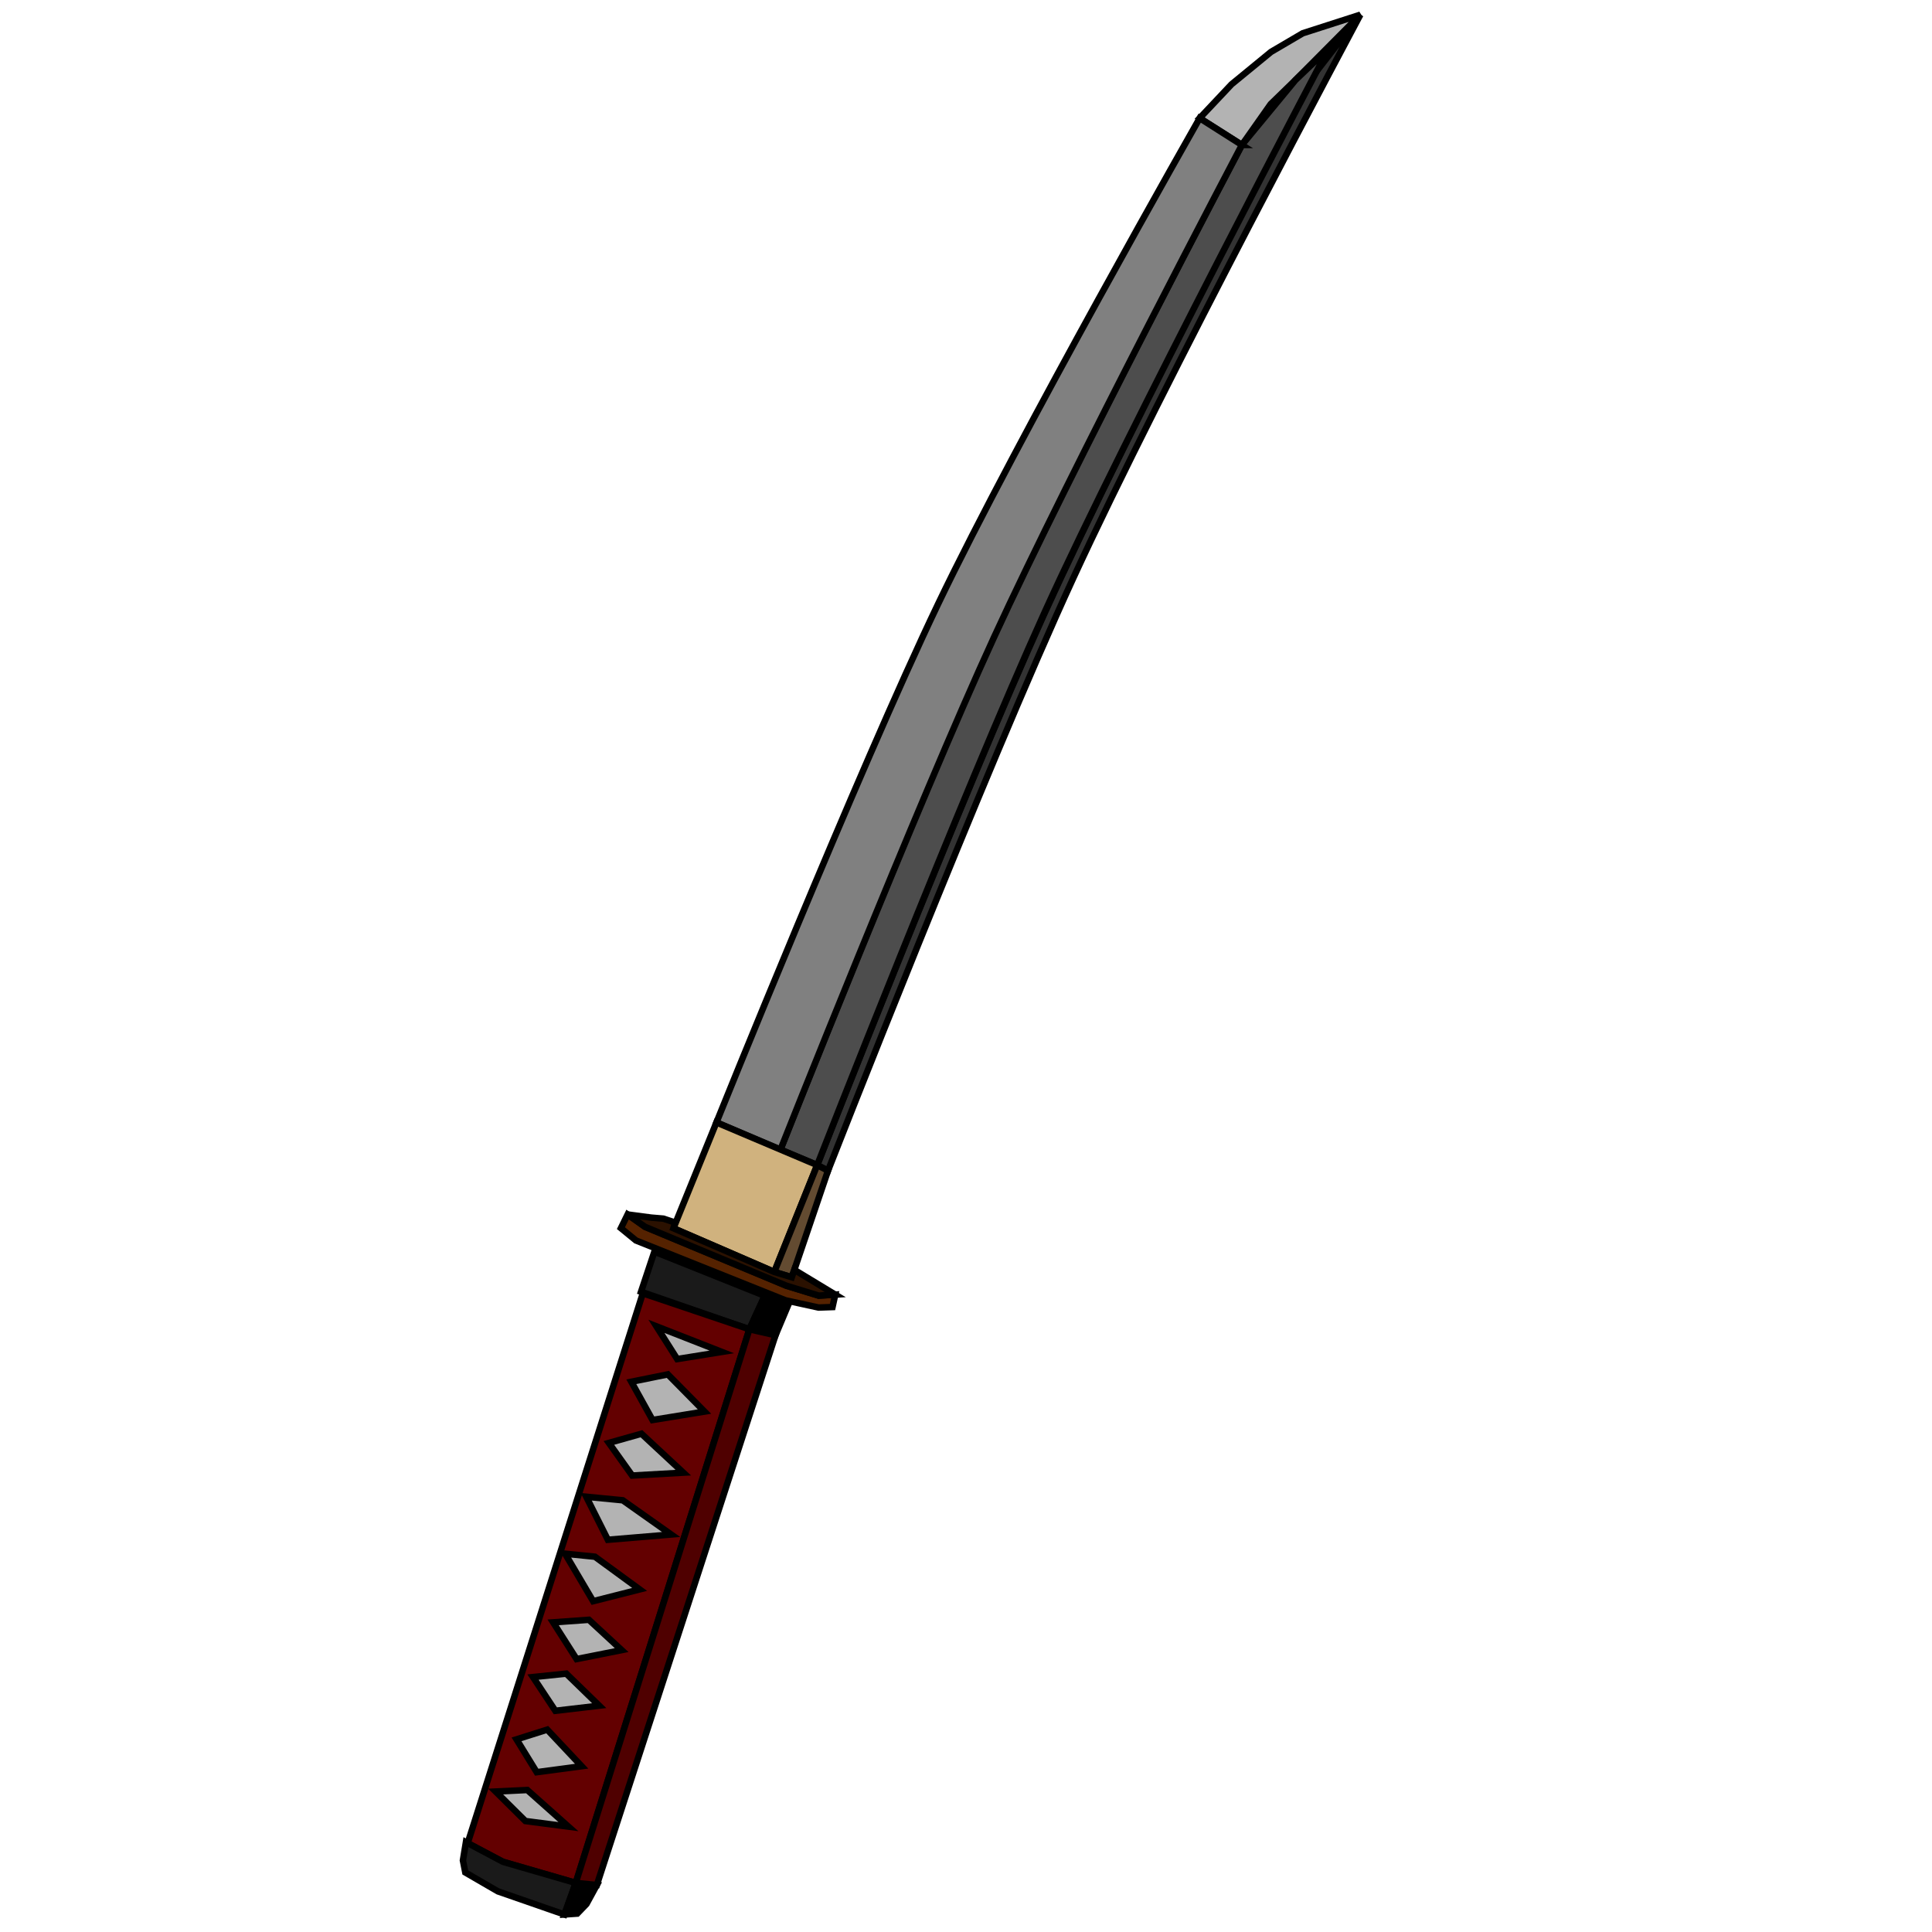 <?xml version="1.0" encoding="UTF-8" standalone="no"?>
<!-- Created with Inkscape (http://www.inkscape.org/) -->

<svg
   version="1.1"
   id="svg2"
   width="128"
   height="128"
   viewBox="0 0 128 128"
   sodipodi:docname="tanto.svg"
   inkscape:version="1.1 (ce6663b3b7, 2021-05-25)"
   xmlns:inkscape="http://www.inkscape.org/namespaces/inkscape"
   xmlns:sodipodi="http://sodipodi.sourceforge.net/DTD/sodipodi-0.dtd"
   xmlns="http://www.w3.org/2000/svg"
   xmlns:svg="http://www.w3.org/2000/svg">
  <defs
     id="defs6" />
  <sodipodi:namedview
     id="namedview4"
     pagecolor="#ffffff"
     bordercolor="#666666"
     borderopacity="1.0"
     inkscape:pageshadow="2"
     inkscape:pageopacity="0.0"
     inkscape:pagecheckerboard="0"
     showgrid="false"
     width="128px"
     inkscape:zoom="5.6571133"
     inkscape:cx="46.136605"
     inkscape:cy="66.906915"
     inkscape:window-width="1559"
     inkscape:window-height="1082"
     inkscape:window-x="2712"
     inkscape:window-y="256"
     inkscape:window-maximized="0"
     inkscape:current-layer="g8" />
  <g
     inkscape:groupmode="layer"
     inkscape:label="Image"
     id="g8">
    <g
       id="g54417"
       transform="matrix(0.429,0,0,0.429,144.809,-2.359)">
      <path
         style="fill:#b3b3b3;stroke:#000000;stroke-width:1px;stroke-linecap:butt;stroke-linejoin:miter;stroke-opacity:1"
         d="m -127.464,7.773 -8.894,2.862 -4.899,2.877 -6.099,5.005 -4.923,5.228 6.52,4.143 4.453,-6.318 3.822,-3.714 z"
         id="path890"
         sodipodi:nodetypes="ccccccccc" />
      <path
         style="fill:#333333;stroke:#000000;stroke-width:1px;stroke-linecap:butt;stroke-linejoin:miter;stroke-opacity:1"
         d="m -127.464,7.773 c 0,0 -30.615,57.211 -44.318,86.964 -13.702,29.753 -37.897,91.555 -37.897,91.555 l -1.667,-0.864 c 0,0 22.342,-57.099 35.019,-85.026 12.677,-27.927 41.045,-82.535 41.045,-82.535 z"
         id="path894"
         sodipodi:nodetypes="csccscc" />
      <path
         style="fill:#4d4d4d;stroke:#000000;stroke-width:1px;stroke-linecap:butt;stroke-linejoin:miter;stroke-opacity:1"
         d="m -132.345,12.951 -5.14,4.905 -8.275,10.032 c 0,0 -26.576,50.335 -38.455,76.2 -11.879,25.865 -32.819,78.988 -32.819,78.988 l 5.688,2.352 c 0,0 22.476,-57.513 35.154,-85.44 12.677,-27.927 43.848,-87.037 43.848,-87.037 z"
         id="path896"
         sodipodi:nodetypes="cccsccsc" />
      <path
         style="fill:#808080;stroke:#000000;stroke-width:1px;stroke-linecap:butt;stroke-linejoin:miter;stroke-opacity:1"
         d="m -145.76,27.889 -6.52,-4.143 c 0,0 -28.112,49.395 -40.41,75.06 -12.298,25.665 -34.217,80.035 -34.217,80.035 l 9.872,4.236 c 0,0 21.118,-53.301 32.997,-79.166 11.879,-25.865 38.277,-76.022 38.277,-76.022 z"
         id="path898"
         sodipodi:nodetypes="ccsccsc" />
      <path
         style="fill:#d0b27e;fill-opacity:1;stroke:#000000;stroke-width:1px;stroke-linecap:butt;stroke-linejoin:miter;stroke-opacity:1"
         d="m -226.906,178.84 -6.645,16.343 15.579,6.747 6.626,-16.503 z"
         id="path900" />
      <path
         style="fill:#634b31;fill-opacity:1;stroke:#000000;stroke-width:1px;stroke-linecap:butt;stroke-linejoin:miter;stroke-opacity:1"
         d="m -211.346,185.428 1.667,0.864 -5.592,16.459 -2.702,-0.82 z"
         id="path902" />
      <path
         style="fill:#552200;stroke:#000000;stroke-width:1px;stroke-linecap:butt;stroke-linejoin:miter;stroke-opacity:1"
         d="m -241.658,195.167 2.324,1.906 23.104,9.242 5.098,1.115 2.151,-0.077 0.422,-1.92 -2.55,0.157 -5.008,-1.536 -21.812,-9.09 -2.696,-1.905 z"
         id="path904" />
      <path
         style="fill:#2b1100;stroke:#000000;stroke-width:1px;stroke-linecap:butt;stroke-linejoin:miter;stroke-opacity:1"
         d="m -214.287,201.964 5.727,3.468 -2.55,0.157 -5.008,-1.536 -21.812,-9.09 -2.696,-1.905 3.667,0.484 1.856,0.156 1.838,0.61 -0.287,0.875 15.579,6.747 2.702,0.82 0.398,-1.143 z"
         id="path906" />
      <path
         style="fill:#1a1a1a;stroke:#000000;stroke-width:1px;stroke-linecap:butt;stroke-linejoin:miter;stroke-opacity:1"
         d="m -236.488,198.8 -2.062,6.189 16.731,5.796 2.368,-5.167 z"
         id="path908" />
      <path
         style="fill:#630000;fill-opacity:1;stroke:#000000;stroke-width:1px;stroke-linecap:butt;stroke-linejoin:miter;stroke-opacity:1"
         d="m -238.276,205.227 -27.057,84.94 5.453,2.861 11.247,3.262 26.813,-85.506 z"
         id="path934" />
      <path
         style="fill:#000000;stroke:#000000;stroke-width:1px;stroke-linecap:butt;stroke-linejoin:miter;stroke-opacity:1"
         d="m -219.452,205.618 3.687,1.278 -2.023,4.809 -4.032,-0.92 z"
         id="path910" />
      <path
         style="fill:#b3b3b3;stroke:#000000;stroke-width:1px;stroke-linecap:butt;stroke-linejoin:miter;stroke-opacity:1"
         d="m -236.177,210.329 3.208,5.056 6.891,-1.103 z"
         id="path912" />
      <path
         style="fill:#b3b3b3;fill-opacity:1;stroke:#000000;stroke-width:1px;stroke-linecap:butt;stroke-linejoin:miter;stroke-opacity:1"
         d="m -240.052,218.893 3.274,5.904 8.025,-1.303 -5.662,-5.744 z"
         id="path914" />
      <path
         style="fill:#b3b3b3;stroke:#000000;stroke-width:1px;stroke-linecap:butt;stroke-linejoin:miter;stroke-opacity:1"
         d="m -238.488,226.917 6.464,6.011 -7.894,0.447 -3.6,-5.039 z"
         id="path916" />
      <path
         style="fill:#b3b3b3;stroke:#000000;stroke-width:1px;stroke-linecap:butt;stroke-linejoin:miter;stroke-opacity:1"
         d="m -247.012,236.651 3.334,6.642 9.781,-0.814 -7.479,-5.284 z"
         id="path918" />
      <path
         style="fill:#b3b3b3;stroke:#000000;stroke-width:1px;stroke-linecap:butt;stroke-linejoin:miter;stroke-opacity:1"
         d="m -245.673,245.91 6.907,5.049 -7.182,1.82 -4.329,-7.332 z"
         id="path920" />
      <path
         style="fill:#b3b3b3;stroke:#000000;stroke-width:1px;stroke-linecap:butt;stroke-linejoin:miter;stroke-opacity:1"
         d="m -252.125,256.047 3.618,5.671 6.962,-1.387 -5.061,-4.68 z"
         id="path922" />
      <path
         style="fill:#b3b3b3;stroke:#000000;stroke-width:1px;stroke-linecap:butt;stroke-linejoin:miter;stroke-opacity:1"
         d="m -255.234,264.498 3.449,5.208 6.774,-0.793 -5.089,-4.948 z"
         id="path924" />
      <path
         style="fill:#b3b3b3;stroke:#000000;stroke-width:1px;stroke-linecap:butt;stroke-linejoin:miter;stroke-opacity:1"
         d="m -257.781,274.116 3.117,5.071 6.941,-0.923 -5.314,-5.651 z"
         id="path926" />
      <path
         style="fill:#b3b3b3;stroke:#000000;stroke-width:1px;stroke-linecap:butt;stroke-linejoin:miter;stroke-opacity:1"
         d="m -261.006,282.174 4.594,4.555 6.646,0.865 -6.353,-5.656 z"
         id="path928" />
      <path
         style="fill:#1a1a1a;stroke:#000000;stroke-width:1px;stroke-linecap:butt;stroke-linejoin:miter;stroke-opacity:1"
         d="m -265.594,289.989 -0.465,2.822 0.367,1.86 5.032,2.918 10.278,3.573 1.751,-4.872 -11.247,-3.262 z"
         id="path930" />
      <path
         style="fill:#000000;stroke:#000000;stroke-width:1px;stroke-linecap:butt;stroke-linejoin:miter;stroke-opacity:1"
         d="m -248.633,296.29 3.256,0.32 -1.602,2.936 -1.426,1.481 -1.979,0.134 z"
         id="path932" />
      <path
         style="fill:#4f0000;fill-opacity:1;stroke:#000000;stroke-width:1px;stroke-linecap:butt;stroke-linejoin:miter;stroke-opacity:1"
         d="m -221.82,210.785 4.032,0.92 -27.59,84.906 -3.256,-0.32 z"
         id="path936" />
    </g>
  </g>
</svg>
